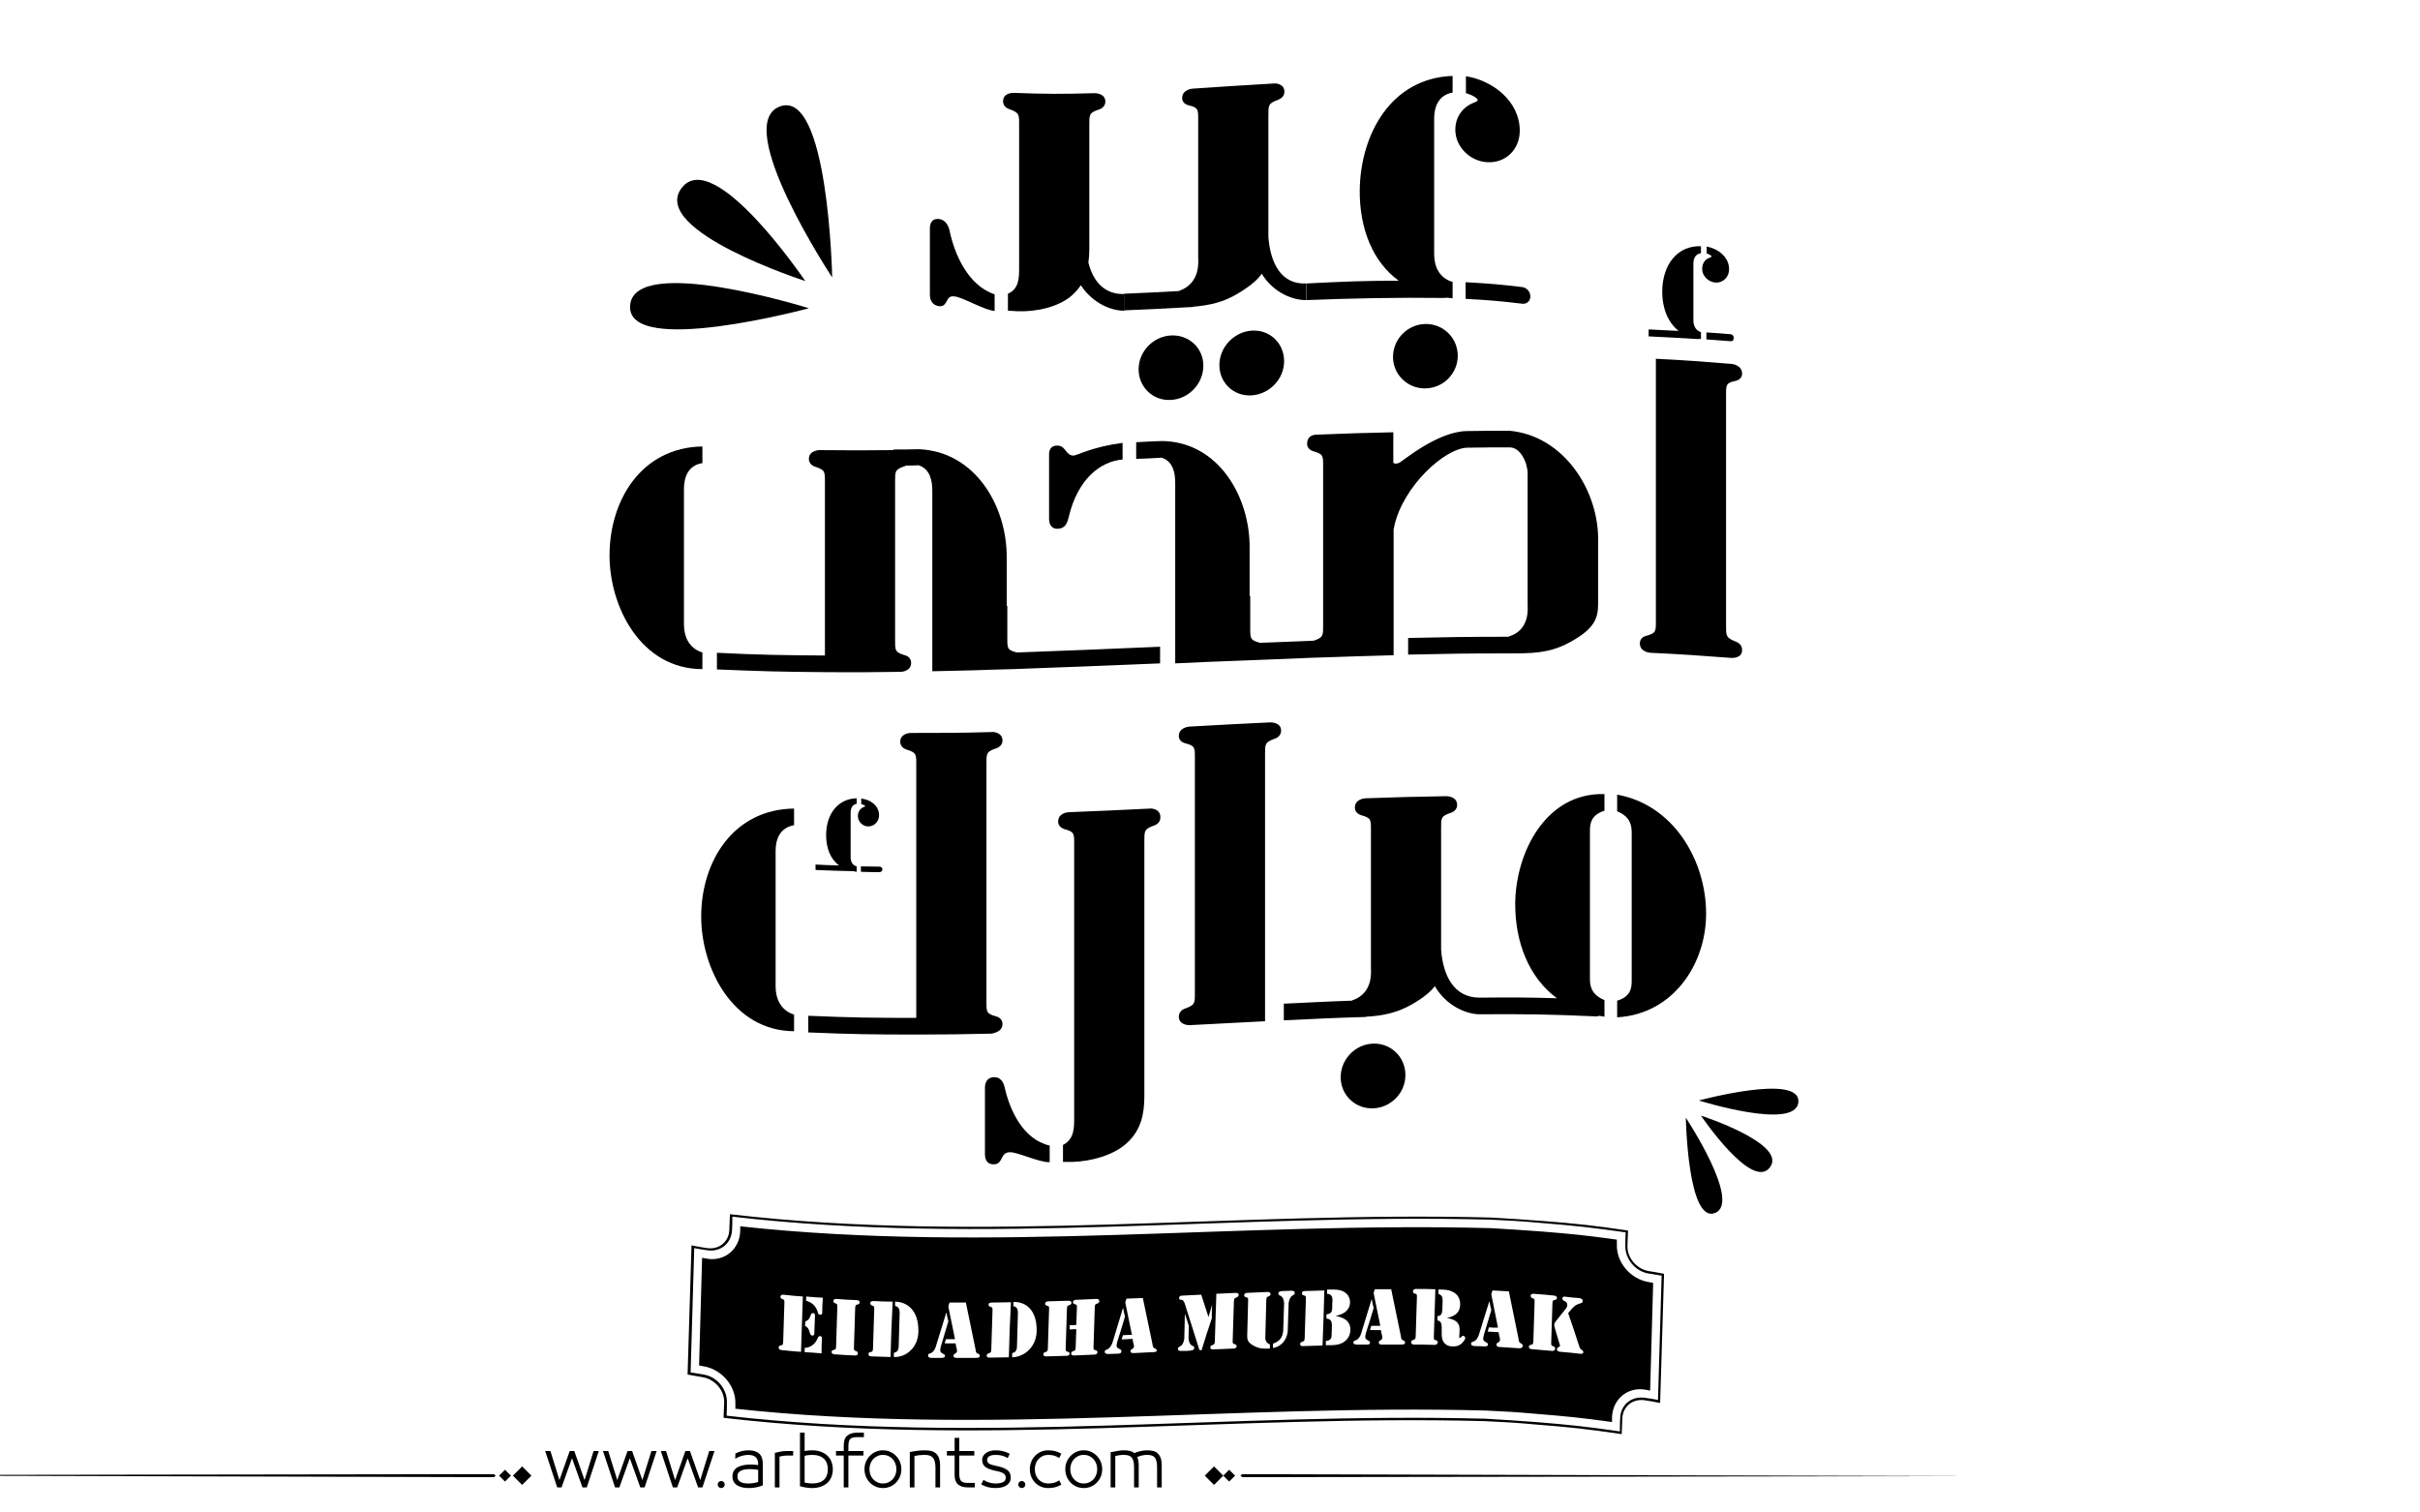 <?xml version="1.0" encoding="utf-8"?>
<!-- Generator: Adobe Illustrator 21.0.0, SVG Export Plug-In . SVG Version: 6.00 Build 0)  -->
<svg version="1.1" id="Layer_1" xmlns="http://www.w3.org/2000/svg" xmlns:xlink="http://www.w3.org/1999/xlink" x="0px" y="0px"
	 viewBox="0 0 800 500" style="enable-background:new 0 0 800 500;" xml:space="preserve">
<g>
	<g>
		<g>
			<path fill="#000000" d="M449.5,62.9c-0.1,12.5,4.2,23.6,12.9,29.9c-12.2,0-18.2,0.3-30.4,0.9c0,2.2,0,3.3,0,5.5c15.2-0.6,30.2-0.9,45.4-0.7
				c0.2,0,0.5,0,0.7-0.1c0.7,0.1,1.4,0.1,2.1,0.2c0-1.1,0-1.6,0-2.7v0c0-1.1,0-1.6,0-2.7c-4.5-1.3-6.1-5.2-6.1-9.2
				c0-14.9,0-29.9,0-44.8c0-4,1.5-7.8,6.1-8.6c0-2.2,0-3.3,0-5.5C459.8,25.8,449.7,44.5,449.5,62.9z"/>
			<path fill="#000000" d="M313.9,76.2c-0.4-1.8-1.5-3.6-3.5-3.8c-3-0.3-3,2.6-3,3c0,8.8,0,13.2,0,22c0,0.5,0,3.4,3,3.8c1.3,0.2,2-0.5,2.6-1.7
				c0.6-1.2,1.1-1.7,2.6-1.5c2.5,0.2,9.7,4.5,13.2,4.8c0-2.2,0-3.3,0-5.5C320,94.4,315.5,84,313.9,76.2z"/>
			<path fill="#000000" d="M502.4,43.2c0-9.7-8.9-16.6-17.8-18c0,2.2,0,3.3,0,5.6c0.9,0.2,3.9,1.4,3.9,2.3c0,0.3-0.8,0.6-0.9,0.7
				c-4,1.4-6.5,4.8-6.5,9.1c0,5.6,4.8,10.3,10.3,10.7C497.6,54.1,502.4,49.5,502.4,43.2z"/>
			<path fill="#000000" d="M419.3,78.3c0-13.3,0-26.7,0-40c0-3.5-0.1-4.1,3.2-5.3c1.2-0.5,2.1-1.3,2.1-2.7c0-2.7-3.1-2.8-3.5-2.7
				c-10.7,0.6-16.1,1-26.8,1.7c-0.4,0-3.5,0.4-3.5,3.1c0,1.3,0.9,2.1,2.1,2.4c3.3,0.8,3.2,1.4,3.2,4.9c0,15.2,0,30.3,0,45.5
				c0,0.9,0.9,8.4-6.2,10.9c0,0,0,0.1,0,0.1c-7.3,0.4-11,0.6-18.3,0.9c0,2.2,0,3.3,0,5.5c9-0.4,13.5-0.6,22.4-1.1
				c0.2,0,0.3,0,0.5-0.1c5.3-0.5,10-1.4,15.1-4.6c3.8-2.3,6.1-4.3,7.5-6.3c4,6.5,10.6,8.8,14.8,8.7c0-2.2,0-3.3,0-5.5
				C423.4,94.2,419.9,86.7,419.3,78.3z"/>
			<path fill="#000000" d="M503.2,94.9c-7.5-0.9-11.2-1.2-18.7-1.6c0,2.2,0,3.3,0,5.5c7.5,0.4,11.2,0.7,18.7,1.6c1.5,0.2,2.7-0.9,2.7-2.4v0
				C505.9,96.4,504.7,95.1,503.2,94.9z"/>
			<path fill="#000000" d="M359.8,86.8c0.2-1.4,0.3-2.9,0.3-4.4c0-13.7,0-27.3,0-41c0-3.5-0.1-4.1,3.2-5.2c1.2-0.4,2.1-1.3,2.1-2.6
				c0-2.7-3.1-2.8-3.5-2.8c-10.7,0.3-16.1,0.3-26.8-0.1c-0.4,0-3.5,0-3.5,2.8c0,1.3,0.9,2.2,2.1,2.6c3.3,1.2,3.2,1.7,3.2,5.2
				c0,15.7,0,31.5,0,47.2c0,3.3,0,7-3.7,8.6c0,2.2,0,3.3,0,5.6c1.3,0.1,2,0.1,3.3,0.2c5.9,0.2,13.3-1.3,17.8-5.2
				c1.2-1.1,2.2-2.2,3-3.4c4,6.1,10.3,8.5,14.4,8.4c0-2.2,0-3.3,0-5.5C364.9,97.4,361.3,92.8,359.8,86.8z"/>
			<path fill="#000000" d="M413.8,109.3c-5.9,0.4-10.7,5.5-10.7,11.4c0,5.9,4.8,10.4,10.7,10c5.9-0.4,10.7-5.4,10.7-11.3
				C424.5,113.4,419.7,108.9,413.8,109.3z"/>
			<path fill="#000000" d="M387.1,110.9c-5.9,0.3-10.7,5.3-10.7,11.2c0,5.9,4.8,10.5,10.7,10.1c5.9-0.3,10.7-5.4,10.7-11.3
				C397.8,115,393,110.6,387.1,110.9z"/>
		</g>
	</g>
	<g>
		<g>
			<path fill="#000000" d="M231.8,303c0,17.2,10.5,37.8,30.7,37.9c0-2.2,0-3.3,0-5.5c-4.5-1.4-6.1-5.4-6.1-9.3c0-14.9,0-29.9,0-44.8
				c0-4,1.5-7.7,6.1-8.5c0-2.2,0-3.3,0-5.5C242.5,267.5,231.8,284.7,231.8,303z"/>
			<path fill="#000000" d="M332.1,359.4c-0.4-1.8-1.5-3.4-3.5-3.3c-3,0.1-3,3-3,3.5c0,8.8,0,13.2,0,22c0,0.5,0,3.4,3,3.3c1.3,0,2-0.8,2.6-2.1
				c0.6-1.2,1.1-1.8,2.6-1.9c2.5-0.1,9.7,3.4,13.2,3.3c0-2.2,0-3.3,0-5.5C338.2,376.7,333.8,367,332.1,359.4z"/>
			<path fill="#000000" d="M380.1,267.3c-10.7,0.5-16.1,0.8-26.8,1.2c-0.4,0-3.5,0.3-3.5,3.1c0,1.3,0.9,2.1,2.1,2.5c3.3,0.9,3.2,1.5,3.2,5
				c0,30.2,0,60.3,0,90.5c0,3.3,0,7-3.7,8.9c0,2.2,0,3.3,0,5.6c1.3,0,2,0,3.3,0c5.9-0.2,13.3-2.1,17.8-6.2c4.7-4.3,5.8-9.6,5.8-15.5
				c0-28.1,0-56.1,0-84.2c0-3.5-0.1-4.1,3.2-5.3c1.2-0.4,2.1-1.3,2.1-2.7C383.6,267.3,380.5,267.2,380.1,267.3z"/>
			<path fill="#000000" d="M331.4,338.5c0-1.3-0.9-2.2-2.1-2.5c-3.3-0.9-3.2-1.5-3.2-5c0-26.1,0-52.3,0-78.4c0-3.5-0.1-4.1,3.2-5.2
				c1.2-0.4,2.1-1.3,2.1-2.6c0-2.7-3.1-2.9-3.5-2.8c-10.7,0.3-16.1,0.3-26.8,0.3c-0.4,0-3.5,0.2-3.5,2.9c0,1.3,0.9,2.2,2.1,2.6
				c3.3,1,3.2,1.6,3.2,5.1c0,27.9,0,55.7,0,83.6c-14.3,0-21.4-0.1-35.7-0.7c0,2.2,0,3.3,0,5.5c14.3,0.6,21.4,0.7,35.7,0.7
				c0.3,0,0.5,0,0.9,0c9.6,0,14.5-0.1,24.1-0.3C328.3,341.5,331.4,341.2,331.4,338.5z"/>
			<path fill="#000000" d="M420,238.8c-10.7,0.5-16.1,0.8-26.8,1.4c-0.4,0-3.5,0.4-3.5,3.1c0,1.3,0.9,2.1,2.1,2.4c3.3,0.9,3.2,1.4,3.2,4.9
				c0,25.8,0,51.7,0,77.5c0,3.5,0.1,4.1-3.2,5.3c-1.2,0.4-2.1,1.3-2.1,2.7c0,2.7,3.1,2.8,3.5,2.8c10-0.5,15-0.8,25-1.3
				c0-29.4,0-58.7,0-88.1c0-3.5-0.1-4.1,3.2-5.3c1.2-0.4,2.1-1.3,2.1-2.7C423.5,238.9,420.4,238.8,420,238.8z"/>
			<path fill="#000000" d="M534.6,262.7c0,2.2,0,3.3,0,5.5c4.4,1.8,4.8,4.7,4.8,7.1c0,16.3,0,32.7,0,49c0,2.4-0.4,5.2-4.8,6.5c0,2.2,0,3.3,0,5.5
				c18.3-1,29.5-17.4,29.4-34.5C563.9,284.2,553.1,266,534.6,262.7z"/>
			<path fill="#000000" d="M500.9,298.5c-0.1,12.9,4.5,24.7,13.8,31.5c-10.3-0.3-15.4-0.3-25.6-0.2c-8.6,0-12.1-7.5-12.7-15.9c0-13.3,0-26.7,0-40
				c0-3.5-0.1-4.1,3.2-5.2c1.2-0.4,2.1-1.3,2.1-2.6c0-2.7-3.1-2.9-3.5-2.9c-10.7,0.2-16.1,0.3-26.8,0.7c-0.4,0-3.5,0.3-3.5,3.1
				c0,1.3,0.9,2.1,2.1,2.5c3.3,0.9,3.2,1.5,3.2,5c0,15.2,0,30.3,0,45.5c0,0.9,0.9,8.4-6.2,10.7c0,0,0,0.1,0,0.1
				c-9.1,0.3-13.6,0.6-22.6,1c0,2.2,0,3.3,0,5.5c10.7-0.5,16.1-0.8,26.8-1.1c0.2,0,0.3,0,0.5-0.1c5.3-0.3,10-1.2,15.1-4.1
				c3.8-2.2,6.1-4.1,7.5-6c3.9,6.6,10.4,9.2,14.6,9.3c0,0,0,0,0,0c15.5-0.1,23.2,0,38.7,0.7c0.4,0,0.7,0,1-0.2
				c0.6,0.1,1.2,0.2,1.8,0.3c0-2.2,0-3.3,0-5.5c-4.4-1.8-4.8-4.7-4.8-7c0-16.3,0-32.7,0-49c0-2.4,0.4-5.2,4.8-6.6c0-2.2,0-3.3,0-5.5
				C510.9,262,501.1,281.9,500.9,298.5z"/>
			<path fill="#000000" d="M285.7,266.7c-1.3,0.5-2.1,1.6-2.1,3.1c0,1.8,1.6,3.4,3.4,3.4c2.1,0,3.6-1.7,3.6-3.7c0-3.2-2.9-5.2-5.9-5.5
				c0,0.7,0,1.1,0,1.8c0.3,0.1,1.3,0.4,1.3,0.7C286,266.6,285.7,266.7,285.7,266.7z"/>
			<path fill="#000000" d="M284.6,288.2c2.5,0.1,3.7,0.1,6.2,0.1c0.5,0,0.9-0.4,0.9-0.9c0-0.5-0.4-0.9-0.9-0.9c-2.5,0-3.7-0.1-6.2-0.1
				C284.6,287.1,284.6,287.4,284.6,288.2z"/>
			<path fill="#000000" d="M282.5,288.1c0.2,0,0.4,0.1,0.7,0.1c0-0.7,0-1.1,0-1.8c-1.5-0.4-2-1.7-2-3c0-5.9,0-8.9,0-14.8c0-1.3,0.5-2.6,2-2.9
				c0-0.7,0-1.1,0-1.8c-6,0.1-10.1,5-10.1,12.2c0,4.2,1.4,7.9,4.3,10c-3.1-0.1-4.7-0.1-7.8-0.3c0,0.7,0,1.1,0,1.8
				c5.1,0.2,7.6,0.3,12.7,0.4C282.4,288.1,282.5,288.1,282.5,288.1z"/>
			<path fill="#000000" d="M453.9,345c-5.9,0.2-10.7,5.2-10.7,11.1c0,5.9,4.8,10.5,10.7,10.3c5.9-0.2,10.7-5.1,10.7-11
				C464.6,349.4,459.8,344.8,453.9,345z"/>
		</g>
	</g>
	<g>
		<g>
			<path fill="#000000" d="M561.6,112c0.2,0,0.4,0.1,0.7,0.1c0-0.4,0-0.5,0-0.9c0-0.2,0-0.3,0-0.5c0-0.4,0-0.5,0-0.9c-1.9-0.6-2.5-2.3-2.5-3.9
				c0-7.5,0-11.2,0-18.7c0-1.7,0.6-3.2,2.5-3.5c0-0.9,0-1.4,0-2.3c-7.7-0.3-12.8,6-12.8,15.1c0,5.3,1.8,10,5.4,12.9
				c-4-0.2-5.9-0.3-9.9-0.5c0,0.9,0,1.4,0,2.3c6.5,0.3,9.8,0.5,16.4,0.9C561.5,112,561.5,112,561.6,112z"/>
			<path fill="#000000" d="M567,93.4c2.6,0.2,4.6-1.8,4.6-4.4c0-4.1-3.7-6.8-7.4-7.5c0,0.9,0,1.4,0,2.3c0.4,0.1,1.6,0.6,1.6,1
				c0,0.1-0.3,0.3-0.4,0.3c-1.7,0.5-2.7,1.9-2.7,3.8C562.7,91.2,564.7,93.2,567,93.4z"/>
			<path fill="#000000" d="M564.1,112.2c3.2,0.2,4.8,0.4,8.1,0.6c0.5,0,0.9-0.3,0.9-0.8c0-0.2,0-0.3,0-0.5c0-0.5-0.4-0.9-0.9-1
				c-3.2-0.3-4.8-0.4-8.1-0.6C564.1,110.8,564.1,111.3,564.1,112.2z"/>
			<path fill="#000000" d="M201.5,183.6c0,17.2,10.5,37.6,30.7,37.6c0-2.2,0-3.3,0-5.5c-4.5-1.4-6.1-5.3-6.1-9.3c0-14.9,0-29.9,0-44.8
				c0-4,1.5-7.8,6.1-8.5c0-2.2,0-3.3,0-5.5C212.1,147.9,201.5,165.3,201.5,183.6z"/>
			<path fill="#000000" d="M471.2,128.4c5.9-0.1,10.7-4.9,10.7-10.8c0-5.9-4.8-10.6-10.7-10.5c-5.9,0.1-10.7,5-10.7,10.9
				C460.5,123.8,465.3,128.5,471.2,128.4z"/>
			<path fill="#000000" d="M346.8,171.5c0,0.5,0,3.4,2.9,3.3c2.5-0.1,3.1-1.9,3.6-3.9c2.9-12.2,10.1-18.3,17.8-19c0-2.2,0-3.3,0-5.5
				c-9.9,1.3-15,4.1-16.1,4.2c-2.8,0.1-2.6-3.4-5.6-3.3c-2.8,0.1-2.6,2.7-2.6,3.1C346.8,158.8,346.8,163,346.8,171.5z"/>
			<path fill="#000000" d="M499,142.4c-5.6,0-8.4,0-14,0.1c-9.9,0.1-21.4,10.1-22.5,10.5c-0.9,0.4-1.5,0.3-1.9,0c0-4.1,0-6.1,0-10.1
				c-10.2,0.2-15.3,0.4-25.5,0.8c-0.7,0-3,0.3-3,3c0,1.3,0.9,2.1,2.1,2.5c3.3,0.9,3.2,1.5,3.2,5c0,17.5,0,35,0,52.4
				c0,3.5,0.1,4.1-3.1,5.2c-7.1,0.3-10.7,0.4-17.8,0.7c-3.3-0.9-3.2-1.5-3.2-5c0-4.2,0-6.3,0-10.5c-0.1,0-0.1,0-0.2,0
				c0-6.3,0-9.4,0-15.7c0.2-17.1-10.4-35.4-29.1-35.5c-3.4,0.1-5,0.2-8.4,0.4c0,2.2,0,3.3,0,5.5c3.4-0.1,5-0.2,8.4-0.4
				c3.8,1.2,4.5,5,4.5,8.4c0,9.1,0,13.6,0,22.7c0,6.3,0,9.4,0,15.7s0,9.4,0,15.7c0,2.2,0,3.3,0,5.5c8.6-0.4,12.8-0.6,21.4-0.9
				c2.1-0.1,3.1-0.1,5.2-0.2c7.9-0.3,11.8-0.5,19.7-0.8c0.2,0,0.3,0,0.4,0c10.2-0.4,15.3-0.5,25.5-0.8c0-13.9,0-27.7,0-41.6
				c0.1-0.3,0.2-0.6,0.2-1c2.9-13.3,16.8-25.9,24.2-26c5.6-0.1,8.4-0.1,14-0.1c3.6,0,5.9,5.2,5.9,8.6c0,9.1,0,13.6,0,22.7
				c0,0,0,0,0,0c0,8.3,0,12.4,0,20.7c0,0.9,0.9,8.4-6.2,10.5c0,0.1,0,0.1,0,0.1c-0.1,0-0.2,0-0.3,0c-13.2,0-19.8,0.1-33,0.4
				c0,2.2,0,3.3,0,5.5c13.2-0.3,19.8-0.4,33-0.4c0.1,0,0.2,0,0.3,0c0,0,0,0,0,0c7.5,0,13.3,0,19.8-3.5c8.5-4.5,9.7-8.1,9.7-12.8
				c0-8,0-12,0-20.1C528.9,162.4,517,144,499,142.4z"/>
			<path fill="#000000" d="M333,210.8c0-4.2,0-6.3,0-10.5c-0.1,0-0.1,0-0.2,0c0-6.3,0-9.4,0-15.7c0.2-17.2-10.4-35.4-29.1-36.1
				c-3.4,0.1-5,0.1-8.4,0.1c0,0.1,0,0.1,0,0.2c-9.8,0.1-14.6,0.1-24.4,0c-0.4,0-3.5,0.2-3.5,2.9c0,1.3,0.9,2.2,2.1,2.6
				c3.3,1.1,3.2,1.6,3.2,5.1c0,19.1,0,38.2,0,57.3c-14.3-0.1-21.4-0.2-35.7-0.9c0,2.2,0,3.3,0,5.5c14.3,0.6,21.4,0.8,35.7,0.9
				c0.3,0,0.5,0,0.9,0c9.6,0.1,14.5,0,24.1-0.1c0.4,0,3.5-0.2,3.5-3c0-1.3-0.9-2.2-2.1-2.5c-3.3-1-3.2-1.6-3.2-5.1
				c0-17.4,0-34.8,0-52.2c0-3.5-0.1-4.1,3.2-5.2c0.2-0.1,0.3-0.1,0.5-0.2c1.6,0,2.5,0,4.1-0.1c3.8,1.3,4.5,5.1,4.5,8.5
				c0,9.1,0,13.6,0,22.7c0,6.3,0,9.4,0,15.7c0,6.3,0,9.4,0,15.7c0,2.2,0,3.3,0,5.5c7.7-0.2,11.5-0.2,19.2-0.5c3-0.1,4.4-0.1,7.4-0.2
				c16.2-0.6,32.5-1.2,48.7-1.9c0-2.2,0-3.3,0-5.5c-15.8,0.7-31.5,1.3-47.3,1.9C332.9,214.9,333,214.3,333,210.8z"/>
			<path fill="#000000" d="M573.8,212.1c-3.3-1.3-3.2-1.9-3.2-5.4c0-25.3,0-50.6,0-76c0-3.5-0.1-4.1,3.2-4.8c1.2-0.3,2.1-1.1,2.1-2.4
				c0-2.7-3.1-3.2-3.5-3.2c-10-0.8-15-1.2-25-1.7c0,4,0,6,0,9.9c0,0.2,0,0.4,0,0.7c0,25.3,0,50.6,0,76c0,3.5,0.1,4.1-3.2,5
				c-1.2,0.3-2.1,1.1-2.1,2.5c0,2.7,3.1,3.1,3.5,3.1c10.7,0.5,16.1,0.9,26.8,1.7c0.4,0,3.5,0.1,3.5-2.6
				C575.9,213.5,575.1,212.6,573.8,212.1z"/>
		</g>
	</g>
	<g>
		<path fill="#000000" d="M534.5,411.4c0-0.6,0-0.9,0-1.6c-10-1.4-15-1.9-25-2.7c-6.7-0.5-10-0.7-16.7-1.1c-82.9-2.2-165.4,8.4-248.1-0.6
			c0,0.6,0,0.9,0,1.6c-0.2,5.9-5.1,10.1-11,9.1c-0.6-0.1-0.9-0.2-1.6-0.3c-0.4,14.2-0.6,21.3-1,35.6c0.6,0.1,0.9,0.2,1.6,0.3
			c5.9,1,10.6,6.5,10.4,12.4c0,0.6,0,0.9,0,1.6c82.7,9,165.2-1.6,248.1,0.6c6.7,0.3,10,0.5,16.7,1.1c10,0.8,15,1.3,25,2.7
			c0-0.6,0-0.9,0-1.6c0.2-5.9,5.1-10.1,11-9.1c0.6,0.1,0.9,0.2,1.6,0.3c0.4-14.2,0.6-21.3,1-35.6c-0.6-0.1-0.9-0.2-1.6-0.3
			C539,422.8,534.3,417.3,534.5,411.4z M266.2,436.8c1-0.2,1.5-1.1,1.8-2c0.1-0.4,0.3-0.8,0.8-0.7c0.8,0.1,0.6,0.9,0.6,1.1
			c-0.1,2.1-0.1,3.2-0.2,5.3c0,0.2,0.1,1.1-0.7,1c-0.5,0-0.6-0.4-0.8-0.9c-0.2-0.9-0.6-1.9-1.6-2.3
			C266.2,437.7,266.2,437.4,266.2,436.8z M264.8,446.9c-2.6-0.2-3.9-0.3-6.5-0.6c-0.1,0-0.9-0.1-0.9-0.9c0-0.3,0.2-0.5,0.6-0.6
			c0.9-0.2,0.8-0.3,0.9-1.2c0.2-5.1,0.2-7.7,0.4-12.8c0-0.9,0.1-1.1-0.8-1.4c-0.3-0.1-0.5-0.4-0.5-0.7c0-0.7,0.8-0.7,0.9-0.7
			c2.6,0.3,3.9,0.4,6.5,0.6C265.2,435.9,265,439.5,264.8,446.9z M271.7,442.5c-0.1,2-0.1,2.9-0.1,4.9c-2.3-0.2-3.4-0.3-5.6-0.4
			c0-0.6,0-0.9,0-1.4c2-0.1,3.5-1.3,4.3-3.2c0.2-0.4,0.3-0.7,0.8-0.7C271.8,441.7,271.7,442.4,271.7,442.5z M271.8,434.1
			c0,0.1,0,0.6-0.8,0.5c-0.4,0-0.5-0.3-0.6-0.7c-0.6-2-1.8-3.3-3.9-3.9c0-0.6,0-0.9,0-1.4c2.2,0.2,3.3,0.3,5.5,0.4
			C271.9,431.1,271.8,432.1,271.8,434.1z M283.6,431.2c-0.9,0.2-0.8,0.4-0.9,1.3c-0.2,5.1-0.2,7.7-0.4,12.8c0,0.9-0.1,1.1,0.8,1.4
			c0.3,0.1,0.5,0.3,0.5,0.7c0,0.7-0.8,0.7-0.9,0.7c-2.8-0.1-4.2-0.2-6.9-0.4c-0.1,0-0.9-0.1-0.9-0.8c0-0.3,0.2-0.5,0.6-0.6
			c0.9-0.2,0.8-0.4,0.9-1.3c0.2-5.1,0.2-7.7,0.4-12.8c0-0.9,0.1-1.1-0.8-1.4c-0.3-0.1-0.5-0.4-0.5-0.7c0-0.7,0.8-0.7,0.9-0.7
			c2.8,0.2,4.2,0.3,6.9,0.4c0.1,0,0.9,0.1,0.9,0.8C284.2,430.9,283.9,431.1,283.6,431.2z M294.4,448.6c-2.5-0.1-3.7-0.1-6.2-0.2
			c-0.5,0-1.1-0.1-1.1-0.8c0-0.3,0.2-0.6,0.6-0.6c0.9-0.2,0.8-0.4,0.9-1.3c0.2-5.1,0.2-7.7,0.4-12.8c0-0.4,0.1-1-0.4-1.2
			c-0.5-0.2-0.9-0.3-0.9-0.9c0-0.6,0.6-0.7,1.1-0.7c2.5,0.1,3.8,0.2,6.3,0.2C294.7,437.6,294.6,441.3,294.4,448.6z M295.5,448.6
			c0-0.6,0-0.9,0-1.4c1.5-0.2,1.6-1.5,1.6-2.5c0.1-4.2,0.2-6.3,0.3-10.4c0-0.9,0-2.3-1.5-2.6c0-0.6,0-0.9,0-1.4
			c4.2,0.1,7.6,3,7.7,9.3C303.8,445.4,299.5,448.8,295.5,448.6z M311,448.9c-1.1,0-1.7,0-2.8,0c-0.5,0-1.4,0-1.4-0.8
			c0-0.6,0.4-0.6,1-0.8c0.5-0.3,1.2-0.8,1.7-2.6c1.3-4.3,2-6.4,3.3-10.7c0,0,0,0,0.1,0c0.2,1.1,0.3,1.7,0.6,2.8
			c-1,3.3-1.5,5-2.5,8.4c-0.4,1.5-0.1,1.9,0.7,2.3c0.4,0.2,0.7,0.3,0.7,0.8C312.3,448.9,311.5,448.9,311,448.9z M322.5,448.9
			c-2.4,0-3.7,0-6.1,0c-0.5,0-1.2,0-1.2-0.7c0-0.4,0.2-0.5,0.5-0.7c0.6-0.4,0.8-0.5,0.6-1.5c-0.2-0.8-0.3-1.1-0.4-1.9
			c-1.4,0-2.1,0-3.6,0c0.2-0.6,0.2-0.9,0.4-1.4c1.2,0,1.8,0,3,0c-0.9-4.3-1.3-6.5-2.2-10.8c0.1-0.5,0.2-0.8,0.4-1.3
			c2.2,0,3.3,0,5.4,0c1.3,6.2,1.9,9.3,3.2,15.5c0.1,0.7,0.1,1.2,0.8,1.4c0.3,0.1,0.6,0.3,0.6,0.8
			C323.8,448.9,322.9,448.9,322.5,448.9z M333.5,448.7c-2.5,0-3.7,0.1-6.2,0.1c-0.5,0-1.2,0-1.1-0.7c0-0.3,0.2-0.6,0.6-0.7
			c0.9-0.3,0.8-0.4,0.9-1.3c0.2-5.1,0.2-7.7,0.4-12.8c0-0.4,0.1-1-0.4-1.2c-0.5-0.2-0.9-0.2-0.9-0.8c0-0.6,0.6-0.7,1.1-0.7
			c2.5,0,3.8-0.1,6.3-0.1C333.8,437.7,333.7,441.4,333.5,448.7z M334.6,448.7c0-0.6,0-0.9,0-1.4c1.5-0.2,1.6-1.6,1.6-2.6
			c0.1-4.2,0.2-6.3,0.3-10.4c0-0.9,0-2.3-1.5-2.5c0-0.6,0-0.9,0-1.4c4.2-0.1,7.6,2.7,7.7,9C342.9,445.1,338.7,448.6,334.6,448.7z
			 M352.7,448.2c-2.8,0.1-4.2,0.1-6.9,0.2c-0.1,0-0.9,0-0.9-0.7c0-0.3,0.2-0.6,0.6-0.7c0.9-0.3,0.8-0.4,0.9-1.3
			c0.2-5.1,0.2-7.7,0.4-12.8c0-0.9,0.1-1.1-0.8-1.3c-0.3-0.1-0.5-0.3-0.5-0.6c0-0.7,0.8-0.8,0.9-0.8c2.8-0.1,4.2-0.1,6.9-0.2
			c0.1,0,0.9,0,0.9,0.7c0,0.3-0.2,0.6-0.6,0.7c-0.9,0.3-0.8,0.4-0.9,1.4c-0.2,5.1-0.2,7.7-0.4,12.8c0,0.9-0.1,1.1,0.8,1.3
			c0.3,0.1,0.5,0.3,0.5,0.6C353.6,448.1,352.8,448.2,352.7,448.2z M362.8,430.9c-0.9,0.3-0.8,0.4-0.9,1.4c-0.2,5.1-0.2,7.7-0.4,12.8
			c0,0.9-0.1,1.1,0.8,1.3c0.3,0.1,0.5,0.3,0.5,0.6c0,0.7-0.8,0.8-0.9,0.8c-2.8,0.1-4.2,0.2-6.9,0.3c-0.1,0-0.9,0-0.9-0.7
			c0-0.3,0.2-0.6,0.6-0.7c0.9-0.3,0.8-0.4,0.9-1.4c0.1-2.3,0.1-3.5,0.2-5.9c-0.9,0-1.3,0-2.2,0.1c0-0.6,0-0.9,0-1.4
			c0.9,0,1.3,0,2.2-0.1c0.1-2.2,0.1-3.3,0.2-5.6c0-0.9,0.1-1.1-0.8-1.3c-0.3-0.1-0.5-0.3-0.5-0.6c0-0.7,0.8-0.8,0.9-0.8
			c2.8-0.1,4.2-0.2,6.9-0.3c0.1,0,0.9,0,0.9,0.7C363.4,430.6,363.1,430.8,362.8,430.9z M369.4,447.5c-1.1,0-1.7,0.1-2.8,0.1
			c-0.5,0-1.4,0-1.4-0.7c0-0.6,0.4-0.6,1-0.9c0.5-0.3,1.2-0.9,1.7-2.6c1.3-4.4,2-6.5,3.3-10.9c0,0,0,0,0.1,0
			c0.2,1.1,0.3,1.6,0.6,2.7c-1,3.4-1.5,5.1-2.6,8.5c-0.4,1.5-0.1,1.9,0.7,2.2c0.4,0.2,0.7,0.3,0.7,0.8
			C370.7,447.5,369.9,447.5,369.4,447.5z M381,447c-2.4,0.1-3.7,0.2-6.1,0.3c-0.5,0-1.2,0-1.2-0.6c0-0.4,0.2-0.5,0.5-0.7
			c0.6-0.4,0.8-0.6,0.6-1.5c-0.2-0.7-0.3-1.1-0.4-1.9c-1.4,0.1-2.2,0.1-3.6,0.2c0.2-0.6,0.2-0.9,0.4-1.4c1.2-0.1,1.8-0.1,3-0.1
			c-0.9-4.3-1.3-6.4-2.2-10.7c0.1-0.5,0.2-0.8,0.4-1.3c2.2-0.1,3.3-0.1,5.4-0.2c1.3,6.1,1.9,9.2,3.2,15.3c0.1,0.7,0.1,1.1,0.8,1.4
			c0.3,0.1,0.6,0.3,0.6,0.7C382.3,447,381.4,447,381,447z M393.5,446.5c-1.1,0.1-1.7,0.1-2.8,0.1c-0.3,0-1.3,0.1-1.3-0.7
			c0-1.1,1.6-0.2,2.1-3.3c0.1-3.3,0.1-5,0.2-8.3c0,0,0,0,0,0c0.5,1.6,0.8,2.4,1.3,4c0,1.7-0.1,2.5-0.1,4.2c0.3,3,1.9,2,1.9,3.1
			C394.7,446.5,393.7,446.4,393.5,446.5z M396.5,446.3c-1.9-6-2.8-9-4.7-14.9c-0.1-0.4-0.2-0.7-0.4-1c-0.2-0.4-0.3-0.6-0.7-0.7
			c-0.3,0-1,0-0.9-0.6c0-0.8,0.8-0.8,1.1-0.8c2.5-0.1,3.7-0.2,6.2-0.3c1,3,1.4,4.4,2.4,7.4c0,0,0,0,0,0c0.5-1.6,0.7-2.5,1.2-4.1
			c0,0,0,0,0,0c-0.1,1.8-0.1,2.7-0.1,4.5c-1.4,4.2-2.1,6.3-3.4,10.6C397,446.3,396.8,446.3,396.5,446.3z M408.8,428.9
			c-0.9,0.3-0.8,0.5-0.9,1.4c-0.2,5.1-0.2,7.7-0.4,12.8c0,0.9-0.1,1.1,0.8,1.3c0.3,0.1,0.5,0.3,0.5,0.6c0,0.7-0.8,0.8-0.9,0.8
			c-2.8,0.1-4.2,0.2-6.9,0.3c-0.1,0-0.9,0-0.9-0.7c0-0.3,0.2-0.6,0.6-0.7c0.9-0.3,0.8-0.5,0.9-1.4c0.2-6.2,0.3-9.3,0.5-15.6
			c2.6-0.1,3.9-0.2,6.5-0.3c0.1,0,0.9,0,0.9,0.7C409.4,428.5,409.1,428.8,408.8,428.9z M419.5,428.5c-0.9,0.3-0.8,0.4-0.9,1.4
			c-0.1,4.7-0.2,7.1-0.3,11.8c0,0.2-0.3,2.2,1.5,2.7c0,0.6,0,0.9,0,1.4c-1.9,0.1-3.4,0.1-5.1-0.8c-2.2-1.1-2.4-2.1-2.4-3.3
			c0.1-4.6,0.2-7,0.3-11.6c0-0.9,0.1-1.1-0.8-1.3c-0.3-0.1-0.5-0.3-0.5-0.6c0-0.7,0.8-0.8,0.9-0.8c2.8-0.1,4.2-0.2,6.9-0.3
			c0.1,0,0.9,0,0.9,0.7C420.1,428.1,419.8,428.3,419.5,428.5z M426,430.7c-0.1,3.7-0.2,5.5-0.3,9.2c-0.3,4-3.3,5.6-4.9,5.7
			c0-0.6,0-0.9,0-1.4c2.3-0.8,3.2-2.1,3.4-4.3c0.1-3.7,0.2-5.5,0.3-9.2c-0.3-3-1.9-2-1.9-3.1c0-0.8,1-0.7,1.3-0.8
			c1.1,0,1.7-0.1,2.8-0.1c0.3,0,1.3-0.1,1.3,0.7C428.1,428.5,426.5,427.6,426,430.7z M437.2,444.8c-2.6,0.1-4,0.1-6.6,0.2
			c-0.2,0-0.8,0-0.8-0.7c0-0.3,0.2-0.6,0.6-0.7c0.9-0.3,0.8-0.4,0.9-1.3c0.2-5.1,0.2-7.7,0.4-12.8c0-0.9,0.1-1.1-0.8-1.3
			c-0.3-0.1-0.5-0.3-0.5-0.6c0-0.7,0.6-0.8,0.8-0.8c2.6-0.1,4-0.1,6.6-0.2C437.6,433.8,437.5,437.4,437.2,444.8z M446.4,439.8
			c-0.1,1.7-0.9,3.1-2.4,4c-1.6,0.9-3.1,0.9-4.9,0.9c-0.3,0-0.5,0-0.8,0c0-0.6,0-0.9,0-1.4c1.6-0.1,1.9-1,1.9-1.9
			c0-1.3,0.1-1.9,0.1-3.2c0-1.1-0.2-2.2-1.8-2.3c0-0.6,0-0.9,0-1.4c1.8-0.2,1.9-1.2,1.9-2.2c0-1,0-1.5,0.1-2.5c0-1-0.3-2-1.8-2.1
			c0-0.6,0-0.9,0-1.4c0.3,0,0.5,0,0.8,0c1.5,0,3.1-0.1,4.5,0.6c1.5,0.7,2.3,2,2.3,3.7c-0.1,2.7-2.4,4-4.8,4.4c0,0,0,0,0,0
			C444.4,435.6,446.5,436.7,446.4,439.8z M451.6,444.5c-1.1,0-1.7,0-2.8,0c-0.5,0-1.4,0-1.4-0.7c0-0.6,0.4-0.6,1-0.8
			c0.5-0.3,1.2-0.8,1.7-2.6c1.3-4.3,2-6.5,3.3-10.8c0,0,0,0,0.1,0c0.2,1.1,0.3,1.7,0.6,2.8c-1,3.4-1.5,5-2.6,8.4
			c-0.4,1.5-0.1,1.9,0.7,2.3c0.4,0.2,0.7,0.3,0.7,0.8C452.9,444.5,452.1,444.5,451.6,444.5z M463.1,444.5c-2.4,0-3.7,0-6.1,0
			c-0.5,0-1.2,0-1.2-0.7c0-0.4,0.2-0.5,0.5-0.7c0.6-0.4,0.8-0.5,0.6-1.5c-0.2-0.8-0.3-1.1-0.4-1.9c-1.4,0-2.1,0-3.6,0
			c0.2-0.6,0.2-0.9,0.4-1.4c1.2,0,1.8,0,3,0c-0.9-4.3-1.3-6.5-2.2-10.8c0.1-0.5,0.2-0.8,0.4-1.3c2.2,0,3.3,0,5.4,0
			c1.3,6.2,1.9,9.3,3.2,15.5c0.1,0.7,0.1,1.2,0.8,1.4c0.3,0.1,0.6,0.3,0.6,0.8C464.4,444.5,463.6,444.5,463.1,444.5z M474.3,444.6
			c-2.8-0.1-4.2-0.1-6.9-0.1c-0.1,0-0.9-0.1-0.9-0.8c0-0.3,0.2-0.6,0.6-0.7c0.9-0.3,0.8-0.4,0.9-1.3c0.2-5.1,0.2-7.7,0.4-12.8
			c0-0.9,0.1-1.1-0.8-1.3c-0.3-0.1-0.5-0.3-0.5-0.7c0-0.7,0.8-0.8,0.9-0.8c2.6,0,3.9,0,6.5,0.1c-0.2,6.2-0.3,9.3-0.5,15.6
			c0,0.9-0.1,1.1,0.8,1.3c0.3,0.1,0.5,0.3,0.5,0.7C475.2,444.5,474.4,444.6,474.3,444.6z M483,444.3c-0.9,0.7-1.7,0.8-2.8,0.8
			c-1.1,0-2-0.3-2.7-1.1c-0.8-0.9-0.9-2-0.9-3.1c0-0.7,0-1,0-1.7c0-1.1,0-2.5-1.4-2.7c0-0.6,0-0.9,0-1.4c1.3-0.1,1.5-0.9,1.6-2.1
			c0-1.2,0.1-1.8,0.1-3c0-1.2-0.2-1.8-1.4-2.3c0-0.6,0-0.9,0-1.4c0,0,0.1,0,0.1,0c1.6,0,3.3,0,4.7,0.8c1.6,0.8,2.4,2.2,2.4,4.1
			c0,2.8-1.9,4-4.4,4.5c0,0,0,0,0,0c2.2,0.4,4.2,1.1,4.2,3.7c0,0.9,0,1.3-0.1,2.2c0,0.2-0.1,0.7,0.2,0.7c0.4,0,0.5-0.7,1.1-0.7
			c0.3,0,0.7,0.4,0.7,0.7C484.3,443,483.5,443.9,483,444.3z M490.5,445.1c-1.1-0.1-1.7-0.1-2.8-0.1c-0.5,0-1.4-0.1-1.4-0.8
			c0-0.6,0.4-0.5,1-0.8c0.5-0.2,1.2-0.8,1.7-2.5c1.3-4.3,2-6.4,3.3-10.6c0,0,0,0,0.1,0c0.2,1.1,0.3,1.7,0.6,2.8
			c-1,3.3-1.5,5-2.5,8.3c-0.4,1.5-0.1,1.9,0.7,2.3c0.4,0.2,0.7,0.4,0.7,0.8C491.8,445.2,491,445.1,490.5,445.1z M502,445.7
			c-2.4-0.2-3.7-0.2-6.1-0.4c-0.5,0-1.2-0.1-1.2-0.8c0-0.4,0.2-0.5,0.5-0.7c0.6-0.3,0.8-0.5,0.6-1.5c-0.2-0.8-0.3-1.1-0.4-1.9
			c-1.4-0.1-2.1-0.1-3.6-0.2c0.2-0.6,0.2-0.8,0.4-1.4c1.2,0.1,1.8,0.1,3,0.1c-0.9-4.4-1.3-6.6-2.2-11c0.1-0.5,0.2-0.8,0.4-1.3
			c2.2,0.1,3.2,0.2,5.4,0.3c1.3,6.3,1.9,9.4,3.2,15.7c0.1,0.7,0.1,1.2,0.8,1.5c0.3,0.2,0.6,0.4,0.6,0.8
			C503.3,445.8,502.4,445.7,502,445.7z M513.2,446.6c-2.8-0.2-4.2-0.4-6.9-0.6c-0.1,0-0.9-0.1-0.9-0.8c0-0.3,0.2-0.5,0.6-0.6
			c0.9-0.2,0.8-0.4,0.9-1.3c0.2-5.1,0.2-7.7,0.4-12.8c0-0.9,0.1-1.1-0.8-1.4c-0.3-0.1-0.5-0.4-0.5-0.7c0-0.7,0.8-0.7,0.9-0.7
			c2.8,0.2,4.2,0.3,6.9,0.6c0.1,0,0.9,0.1,0.9,0.8c0,0.3-0.2,0.5-0.6,0.6c-0.9,0.2-0.8,0.3-0.9,1.2c-0.2,5.1-0.2,7.7-0.4,12.8
			c0,0.9-0.1,1.1,0.8,1.4c0.3,0.1,0.5,0.4,0.5,0.7C514.1,446.6,513.2,446.6,513.2,446.6z M522.1,447.5c-2.5-0.3-3.7-0.4-6.1-0.6
			c-0.6-0.1-1.3-0.1-1.3-0.9c0-0.8,1-0.6,1-1.1c0-0.2-0.1-0.6-0.2-0.8c-0.6-1.9-0.8-2.8-1.4-4.7c-0.1-0.5-0.3-1-0.3-1.5
			c0-0.5,0.3-0.8,0.6-1.2c1.2-1.5,1.8-2.3,3-3.8c0.4-0.4,0.7-0.9,0.7-1.5c0-0.7-0.3-1-0.9-1.3c-0.4-0.2-0.7-0.3-0.7-0.8
			c0-0.8,0.7-0.7,1.2-0.6c1.7,0.2,2.5,0.3,4.2,0.4c0.6,0.1,1.3,0.2,1.3,1c0,0.6-0.5,0.7-0.9,0.8c-1.7,0.5-2.3,1.3-3.4,2.6
			c-0.2,0.2-0.3,0.4-0.5,0.6c1.5,4.3,2.2,6.4,3.6,10.8c0.2,0.6,0.3,1,0.8,1.3c0.4,0.2,0.6,0.4,0.6,0.9
			C523.3,447.7,522.5,447.5,522.1,447.5z"/>
		<path fill="#000000" d="M545,420.2c-3.9-0.7-7.1-4.3-7-8.3c0.1-2.1,0.1-3.1,0.2-5.1c-11.4-1.7-17.1-2.3-28.6-3.2c-6.7-0.5-10-0.7-16.7-1.1
			c-84.1-2.2-167.7,8.7-251.6-1.1c-0.1,2.1-0.1,3.1-0.2,5.1c-0.1,4-3.4,6.7-7.4,6.1c-2-0.3-3.1-0.5-5.1-0.9
			c-0.5,17.1-0.8,25.6-1.3,42.7c2,0.4,3.1,0.5,5.1,0.9c3.9,0.7,7.1,4.3,7,8.3c-0.1,2.1-0.1,3.1-0.2,5.1
			c83.9,9.8,167.5-1.1,251.6,1.1c6.7,0.3,10,0.5,16.7,1.1c11.4,0.9,17.2,1.5,28.6,3.2c0.1-2.1,0.1-3.1,0.2-5.1
			c0.1-4,3.4-6.7,7.4-6.1c2,0.3,3.1,0.5,5.1,0.9c0.5-17.1,0.8-25.6,1.3-42.7C548.1,420.7,547.1,420.5,545,420.2z M548.1,462.8
			c-1.7-0.3-2.6-0.5-4.3-0.7c-4.4-0.7-8.1,2.3-8.2,6.7c-0.1,1.7-0.1,2.6-0.1,4.4c-11.1-1.6-16.7-2.2-27.8-3.1
			c-6.7-0.5-10-0.7-16.7-1.1c-83.8-2.2-167.2,8.6-250.8-1c0.1-1.7,0.1-2.6,0.1-4.4c0.1-4.4-3.3-8.5-7.7-9.2
			c-1.7-0.3-2.6-0.4-4.3-0.7c0.5-16.5,0.7-24.7,1.2-41.1c1.7,0.3,2.6,0.5,4.3,0.7c4.4,0.7,8-2.3,8.2-6.7c0.1-1.7,0.1-2.6,0.1-4.4
			c83.6,9.7,167-1.2,250.8,1c6.7,0.3,10,0.5,16.7,1.1c11.1,0.9,16.7,1.5,27.8,3.1c-0.1,1.7-0.1,2.6-0.1,4.4
			c-0.1,4.4,3.3,8.5,7.7,9.2c1.7,0.3,2.6,0.4,4.3,0.7C548.8,438.2,548.6,446.4,548.1,462.8z"/>
	</g>
	<g>
		<path fill="#000000" d="M275.1,91.7c0,0-33.4-50.5-17.3-56.5S275.1,91.7,275.1,91.7z"/>
		<path fill="#000000" d="M225.3,62.2c10.6-14.1,40.9,30.7,40.9,30.7S214.7,76.3,225.3,62.2z"/>
		<path fill="#000000" d="M267.4,101.9c0,0-57.8-18.1-59.1-0.9C207.1,118.2,267.4,101.9,267.4,101.9z"/>
	</g>
	<g>
		<path fill="#000000" d="M557.3,369.5c0,0,18.6,28.1,9.6,31.5C557.9,404.4,557.3,369.5,557.3,369.5z"/>
		<path fill="#000000" d="M585.1,385.9c-5.9,7.9-22.8-17.1-22.8-17.1S591,378.1,585.1,385.9z"/>
		<path fill="#000000" d="M561.6,363.8c0,0,32.2,10.1,32.9,0.5S561.6,363.8,561.6,363.8z"/>
	</g>
</g>
<path fill="#000000" d="M273.602,481.306c-0.578-0.576-1.301-1.03-2.174-1.362c-0.873-0.331-1.885-0.497-3.039-0.497
	c-0.663,0-1.463,0.079-2.4,0.238v-6.077h-1.535v17.711c0.706,0.202,1.402,0.354,2.087,0.454s1.301,0.151,1.849,0.151
	c1.153,0,2.166-0.162,3.039-0.486s1.596-0.764,2.174-1.319c0.576-0.555,1.006-1.211,1.287-1.968s0.42-1.561,0.42-2.411
	s-0.139-1.657-0.42-2.422C274.608,482.554,274.178,481.883,273.602,481.306z M272.391,489.167c-0.852,0.829-2.17,1.243-3.958,1.243
	c-0.39,0-0.805-0.032-1.244-0.097c-0.439-0.065-0.84-0.134-1.2-0.206v-8.845c0.447-0.115,0.887-0.194,1.319-0.237
	c0.433-0.044,0.808-0.065,1.125-0.065c0.894,0,1.668,0.112,2.325,0.335c0.656,0.224,1.199,0.545,1.633,0.963
	c0.432,0.418,0.752,0.919,0.961,1.503s0.314,1.243,0.314,1.979C273.667,487.195,273.241,488.338,272.391,489.167z M247.392,479.446
	c-0.62,0-1.297,0.079-2.033,0.238c-0.735,0.158-1.485,0.433-2.249,0.821l-0.065,1.73c0.548-0.303,0.973-0.52,1.276-0.649
	s0.624-0.237,0.962-0.324c0.338-0.086,0.677-0.158,1.016-0.216s0.667-0.087,0.984-0.087c1.139,0,1.982,0.249,2.53,0.746
	s0.822,1.33,0.822,2.498v0.13c-0.332-0.044-0.732-0.087-1.2-0.13c-0.469-0.043-0.876-0.065-1.222-0.065
	c-1.831,0-3.302,0.311-4.412,0.931c-1.11,0.619-1.665,1.644-1.665,3.07c0,0.707,0.155,1.305,0.465,1.795
	c0.31,0.49,0.713,0.88,1.211,1.168s1.067,0.497,1.708,0.627c0.641,0.13,1.308,0.194,2,0.194c0.807,0,1.6-0.072,2.378-0.216
	c0.779-0.145,1.536-0.368,2.271-0.671v-7.028c0-1.585-0.397-2.742-1.189-3.471C250.189,479.811,248.992,479.446,247.392,479.446z
	 M250.636,489.892c-0.375,0.144-0.858,0.267-1.449,0.367c-0.591,0.102-1.183,0.151-1.773,0.151c-0.505,0-0.984-0.035-1.438-0.108
	c-0.454-0.071-0.84-0.197-1.157-0.378c-0.317-0.18-0.57-0.414-0.757-0.703c-0.188-0.288-0.281-0.663-0.281-1.124
	c0-0.52,0.111-0.934,0.335-1.244c0.224-0.31,0.533-0.551,0.93-0.724c0.396-0.174,0.85-0.296,1.362-0.368
	c0.511-0.072,1.041-0.108,1.589-0.108c0.476,0,0.984,0.029,1.524,0.087c0.541,0.058,0.912,0.108,1.114,0.151V489.892z
	 M258.032,479.868c-0.649,0.122-1.276,0.263-1.881,0.422v11.418h1.535v-10.186c0.202-0.072,0.563-0.147,1.082-0.228
	c0.519-0.079,1.002-0.118,1.449-0.118h1.989v-1.492H260C259.336,479.685,258.681,479.746,258.032,479.868z M-77.92,487.667
	l241.145,0.656l0.663-0.433l-0.632-0.564L-77.92,487.667z M164.994,487.825l1.95,1.95l1.95-1.95l-1.95-1.95L164.994,487.825z
	 M169.559,487.825l3.057,3.057l3.057-3.057l-3.057-3.057L169.559,487.825z M212.359,489.286l-3.395-9.602h-1.514l-3.396,9.602
	l-2.984-9.602h-1.73l3.979,12.023h1.428l3.46-9.645l3.46,9.645h1.427l3.979-12.023h-1.73L212.359,489.286z M238.418,489.589
	c-0.317,0-0.591,0.115-0.822,0.346c-0.231,0.23-0.346,0.505-0.346,0.822c0,0.316,0.115,0.591,0.346,0.821
	c0.23,0.23,0.504,0.346,0.822,0.346c0.317,0,0.591-0.115,0.822-0.346c0.23-0.23,0.346-0.505,0.346-0.821
	c0-0.317-0.116-0.592-0.346-0.822C239.009,489.704,238.735,489.589,238.418,489.589z M193.243,489.286l-3.395-9.602h-1.514
	l-3.396,9.602l-2.984-9.602h-1.73l3.979,12.023h1.428l3.46-9.645l3.46,9.645h1.427l3.979-12.023h-1.73L193.243,489.286z
	 M231.476,489.286l-3.395-9.602h-1.514l-3.396,9.602l-2.984-9.602h-1.73l3.979,12.023h1.428l3.46-9.645l3.46,9.645h1.427
	l3.979-12.023h-1.73L231.476,489.286z M382.732,480.474c-0.426-0.396-0.938-0.667-1.535-0.812c-0.598-0.144-1.271-0.216-2.021-0.216
	c-0.664,0-1.393,0.09-2.184,0.271c-0.793,0.181-1.471,0.4-2.033,0.659c-0.346-0.331-0.818-0.569-1.416-0.714
	c-0.6-0.144-1.273-0.216-2.023-0.216c-0.635,0-1.268,0.058-1.902,0.173l-2.465,0.454v11.635h1.535v-10.38
	c0.447-0.102,0.883-0.188,1.309-0.26c0.424-0.072,0.896-0.108,1.416-0.108c0.605,0,1.125,0.058,1.557,0.173
	c0.434,0.116,0.789,0.321,1.07,0.616c0.281,0.296,0.494,0.711,0.639,1.244s0.217,1.24,0.217,2.119v6.596h1.535v-7.201
	c0-0.663-0.055-1.243-0.162-1.741c-0.109-0.497-0.213-0.861-0.314-1.092c0.086-0.043,0.281-0.119,0.584-0.228
	c0.303-0.107,0.602-0.197,0.898-0.27c0.295-0.072,0.586-0.126,0.875-0.162s0.547-0.055,0.779-0.055c0.59,0,1.102,0.058,1.535,0.173
	c0.432,0.116,0.781,0.317,1.049,0.605c0.266,0.289,0.471,0.703,0.615,1.244c0.145,0.54,0.217,1.251,0.217,2.13v6.596h1.535v-7.201
	c0-0.995-0.111-1.816-0.336-2.466C383.482,481.393,383.158,480.87,382.732,480.474z M280.1,474.581
	c-0.785,0.648-1.18,1.729-1.18,3.243v1.86h-2.551v1.492h2.551v10.531h1.537v-10.531h4.973v-1.492h-4.973v-1.471
	c0-0.635,0.045-1.149,0.141-1.546c0.094-0.396,0.24-0.707,0.443-0.931c0.201-0.223,0.475-0.385,0.82-0.486
	c0.346-0.101,0.779-0.151,1.299-0.151h2.422v-1.492h-2.271C281.956,473.607,280.885,473.932,280.1,474.581z M398.273,487.825
	l3.057,3.057l3.057-3.057l-3.057-3.057L398.273,487.825z M343.322,482.322c0.389-0.418,0.854-0.749,1.395-0.994
	s1.135-0.368,1.783-0.368c0.736,0,1.373,0.076,1.914,0.228s1.121,0.414,1.74,0.789l0.715-1.405c-0.707-0.39-1.393-0.674-2.055-0.854
	c-0.664-0.181-1.436-0.271-2.314-0.271c-0.85,0-1.639,0.155-2.367,0.465c-0.729,0.311-1.367,0.746-1.914,1.309
	c-0.549,0.563-0.98,1.222-1.297,1.979c-0.317,0.757-0.476,1.59-0.476,2.498s0.158,1.74,0.476,2.497
	c0.316,0.757,0.748,1.413,1.297,1.969c0.547,0.555,1.186,0.987,1.914,1.297c0.729,0.311,1.518,0.465,2.367,0.465
	c0.879,0,1.65-0.09,2.314-0.27c0.662-0.181,1.348-0.466,2.055-0.854l-0.715-1.406c-0.619,0.375-1.199,0.639-1.74,0.79
	s-1.178,0.227-1.914,0.227c-0.648,0-1.242-0.119-1.783-0.356c-0.541-0.238-1.006-0.565-1.395-0.984
	c-0.391-0.418-0.693-0.915-0.908-1.492c-0.217-0.576-0.324-1.203-0.324-1.881s0.107-1.305,0.324-1.882
	C342.628,483.238,342.931,482.741,343.322,482.322z M404.387,487.825l1.949,1.95l1.951-1.95l-1.951-1.95L404.387,487.825z
	 M410.701,487.326l-0.664,0.433l0.633,0.564l241.176-0.341L410.701,487.326z M362.611,481.295c-0.549-0.569-1.193-1.02-1.936-1.352
	c-0.742-0.331-1.547-0.497-2.412-0.497c-0.863,0-1.668,0.166-2.41,0.497c-0.742,0.332-1.389,0.782-1.936,1.352
	c-0.549,0.57-0.977,1.229-1.287,1.979c-0.311,0.749-0.465,1.557-0.465,2.422s0.154,1.672,0.465,2.422s0.738,1.409,1.287,1.979
	c0.547,0.569,1.193,1.017,1.936,1.341s1.547,0.486,2.41,0.486c0.865,0,1.67-0.162,2.412-0.486s1.387-0.771,1.936-1.341
	c0.547-0.569,0.977-1.229,1.287-1.979c0.309-0.75,0.465-1.557,0.465-2.422s-0.156-1.673-0.465-2.422
	C363.587,482.524,363.158,481.865,362.611,481.295z M362.394,487.523c-0.217,0.569-0.52,1.067-0.908,1.492
	c-0.389,0.426-0.857,0.765-1.406,1.017c-0.547,0.252-1.152,0.378-1.816,0.378c-0.662,0-1.268-0.126-1.816-0.378
	c-0.547-0.252-1.016-0.591-1.404-1.017c-0.391-0.425-0.693-0.923-0.908-1.492c-0.217-0.569-0.324-1.179-0.324-1.827
	c0-0.649,0.107-1.262,0.324-1.839c0.215-0.576,0.518-1.077,0.908-1.503c0.389-0.425,0.857-0.764,1.404-1.016
	c0.549-0.252,1.154-0.379,1.816-0.379c0.664,0,1.27,0.127,1.816,0.379c0.549,0.252,1.018,0.591,1.406,1.016
	c0.389,0.426,0.691,0.927,0.908,1.503c0.217,0.577,0.324,1.189,0.324,1.839C362.718,486.345,362.611,486.954,362.394,487.523z
	 M296.221,481.295c-0.547-0.569-1.191-1.02-1.936-1.352c-0.742-0.331-1.545-0.497-2.41-0.497s-1.67,0.166-2.412,0.497
	c-0.742,0.332-1.387,0.782-1.936,1.352c-0.547,0.57-0.977,1.229-1.285,1.979c-0.311,0.749-0.465,1.557-0.465,2.422
	s0.154,1.672,0.465,2.422c0.309,0.75,0.738,1.409,1.285,1.979c0.549,0.569,1.193,1.017,1.936,1.341s1.547,0.486,2.412,0.486
	s1.668-0.162,2.41-0.486c0.744-0.324,1.389-0.771,1.936-1.341c0.549-0.569,0.977-1.229,1.287-1.979s0.465-1.557,0.465-2.422
	s-0.154-1.673-0.465-2.422C297.198,482.524,296.77,481.865,296.221,481.295z M296.006,487.523c-0.217,0.569-0.52,1.067-0.908,1.492
	c-0.391,0.426-0.859,0.765-1.406,1.017c-0.549,0.252-1.154,0.378-1.816,0.378c-0.664,0-1.27-0.126-1.816-0.378
	c-0.549-0.252-1.018-0.591-1.406-1.017c-0.389-0.425-0.691-0.923-0.908-1.492s-0.324-1.179-0.324-1.827
	c0-0.649,0.107-1.262,0.324-1.839c0.217-0.576,0.52-1.077,0.908-1.503c0.389-0.425,0.857-0.764,1.406-1.016
	c0.547-0.252,1.152-0.379,1.816-0.379c0.662,0,1.268,0.127,1.816,0.379c0.547,0.252,1.016,0.591,1.406,1.016
	c0.389,0.426,0.691,0.927,0.908,1.503c0.215,0.577,0.324,1.189,0.324,1.839C296.331,486.345,296.221,486.954,296.006,487.523z
	 M309.381,480.463c-0.455-0.39-0.996-0.656-1.623-0.801c-0.627-0.144-1.309-0.216-2.043-0.216c-0.707,0-1.465,0.047-2.271,0.141
	s-1.701,0.234-2.682,0.422v11.699h1.535v-10.402c1.184-0.23,2.293-0.346,3.33-0.346c0.592,0,1.111,0.062,1.559,0.184
	c0.445,0.123,0.818,0.332,1.113,0.628c0.295,0.295,0.525,0.713,0.691,1.254s0.25,1.251,0.25,2.13v6.553h1.535v-7.201
	c0-0.995-0.119-1.82-0.357-2.477C310.18,481.375,309.834,480.852,309.381,480.463z M318.516,490.054
	c-0.346-0.108-0.619-0.277-0.82-0.509c-0.203-0.23-0.35-0.547-0.443-0.951c-0.096-0.403-0.141-0.922-0.141-1.557v-5.86h4.973v-1.492
	h-4.973v-4.347h-1.537v4.347h-2.551v1.492h2.551v6.466c0,0.764,0.109,1.405,0.326,1.925c0.215,0.519,0.525,0.937,0.93,1.254
	c0.402,0.317,0.867,0.544,1.395,0.682c0.525,0.137,1.105,0.205,1.74,0.205h2.271v-1.492h-2.422
	C319.295,490.216,318.862,490.162,318.516,490.054z M337.784,489.589c-0.316,0-0.59,0.115-0.82,0.346s-0.346,0.505-0.346,0.822
	c0,0.316,0.115,0.591,0.346,0.821s0.504,0.346,0.82,0.346c0.318,0,0.592-0.115,0.822-0.346s0.346-0.505,0.346-0.821
	c0-0.317-0.115-0.592-0.346-0.822S338.102,489.589,337.784,489.589z M333.178,486.106c-0.346-0.303-0.785-0.565-1.318-0.789
	c-0.533-0.223-1.182-0.422-1.947-0.595l-0.799-0.173c-1.053-0.216-1.781-0.461-2.184-0.735c-0.404-0.273-0.607-0.678-0.607-1.211
	c0-0.504,0.238-0.904,0.715-1.2c0.475-0.295,1.174-0.443,2.098-0.443c0.793,0,1.477,0.076,2.055,0.228
	c0.576,0.151,1.217,0.421,1.924,0.811l0.691-1.405c-1.412-0.765-2.969-1.146-4.67-1.146c-0.635,0-1.223,0.076-1.764,0.228
	c-0.539,0.151-1.008,0.364-1.404,0.638s-0.711,0.605-0.941,0.994c-0.23,0.39-0.346,0.815-0.346,1.276
	c0,0.462,0.072,0.88,0.217,1.254c0.143,0.375,0.381,0.707,0.713,0.995s0.758,0.537,1.275,0.746c0.52,0.209,1.146,0.4,1.883,0.573
	l0.908,0.194c1.008,0.217,1.729,0.49,2.162,0.822c0.432,0.331,0.648,0.771,0.648,1.318c0,0.39-0.086,0.707-0.26,0.952
	c-0.172,0.245-0.414,0.436-0.725,0.573c-0.311,0.137-0.678,0.237-1.102,0.303c-0.426,0.064-0.877,0.097-1.352,0.097
	c-0.592,0-1.223-0.09-1.893-0.271c-0.67-0.18-1.352-0.479-2.045-0.897l-0.734,1.471c0.779,0.433,1.539,0.742,2.281,0.93
	s1.539,0.281,2.391,0.281c0.748,0,1.434-0.072,2.053-0.216c0.621-0.145,1.158-0.36,1.611-0.648c0.455-0.289,0.805-0.649,1.049-1.082
	c0.246-0.433,0.369-0.93,0.369-1.492c0-0.476-0.072-0.915-0.217-1.318C333.77,486.763,333.526,486.41,333.178,486.106z"/>
</svg>

